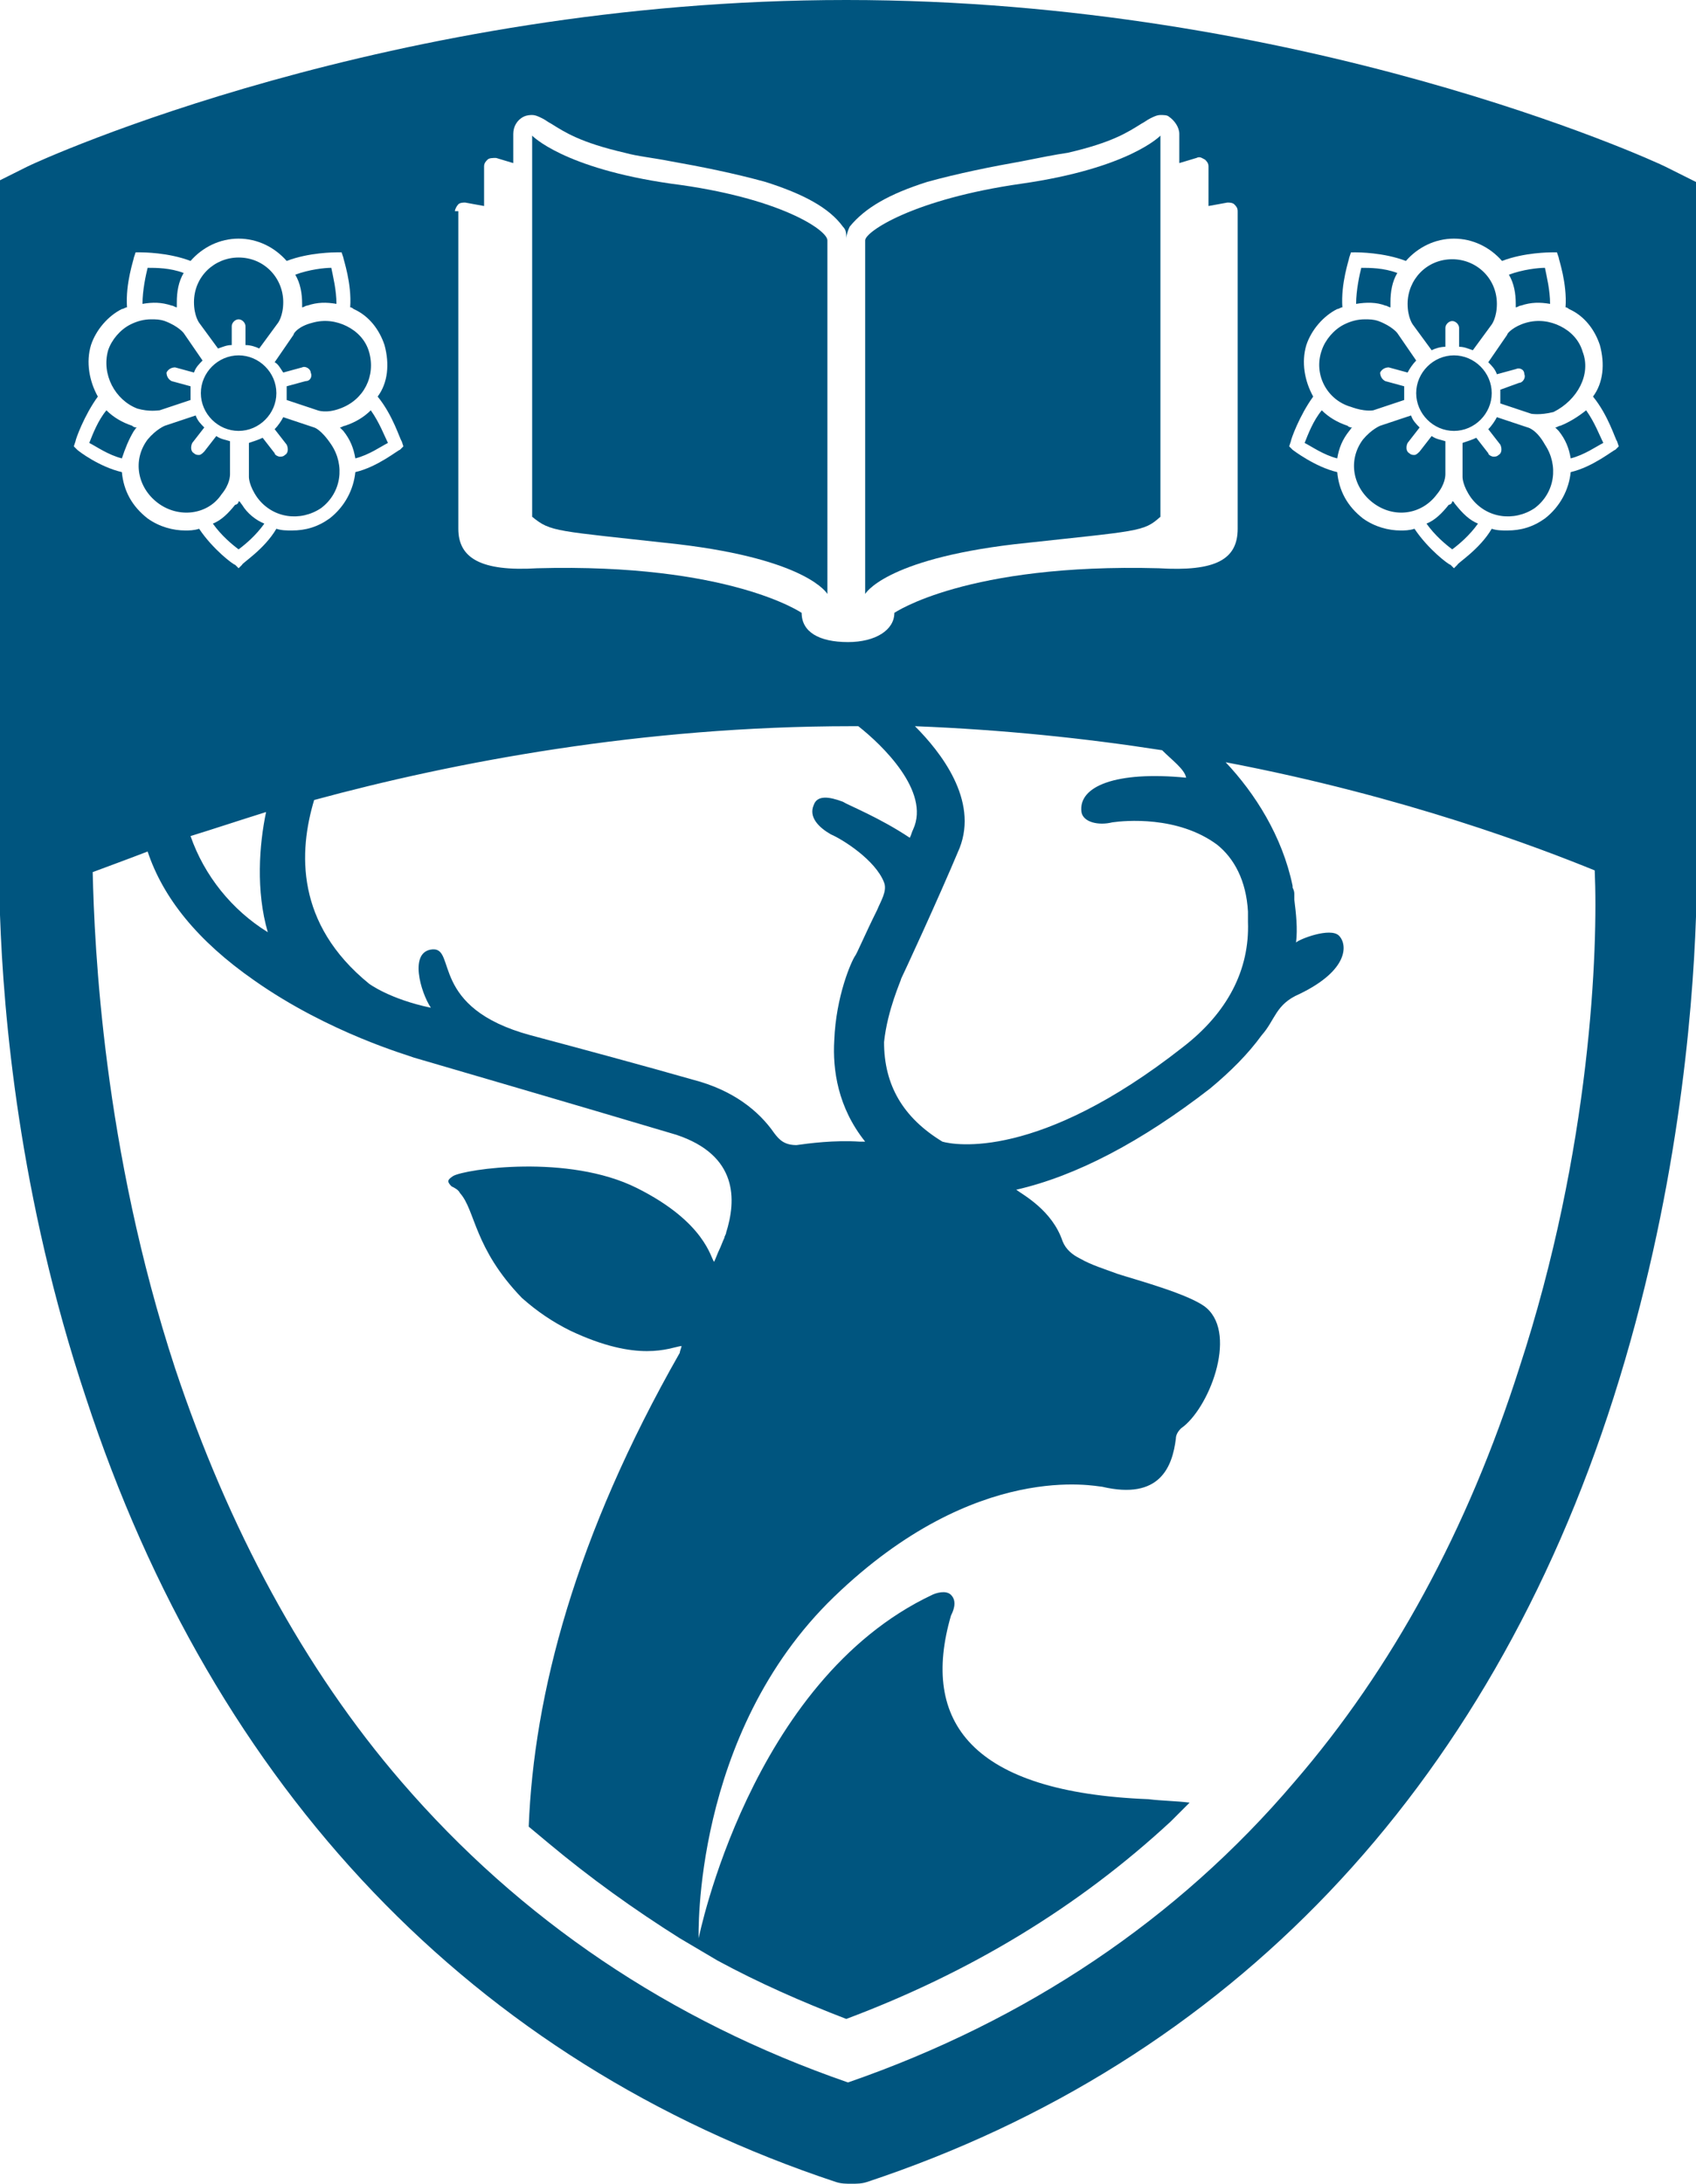 <?xml version="1.0" encoding="UTF-8" standalone="no"?>
<!-- Generator: Adobe Illustrator 19.2.1, SVG Export Plug-In . SVG Version: 6.00 Build 0)  -->

<svg
   version="1.1"
   id="layer"
   x="0px"
   y="0px"
   viewBox="0 0 98.8 127.2"
   xml:space="preserve"
   sodipodi:docname="uos_logo.svg"
   width="98.8"
   height="127.2"
   inkscape:version="1.1.2 (0a00cf5339, 2022-02-04)"
   xmlns:inkscape="http://www.inkscape.org/namespaces/inkscape"
   xmlns:sodipodi="http://sodipodi.sourceforge.net/DTD/sodipodi-0.dtd"
   xmlns="http://www.w3.org/2000/svg"
   xmlns:svg="http://www.w3.org/2000/svg"><defs
   id="defs65" /><sodipodi:namedview
   id="namedview63"
   pagecolor="#ffffff"
   bordercolor="#666666"
   borderopacity="1.0"
   inkscape:pageshadow="2"
   inkscape:pageopacity="0.0"
   inkscape:pagecheckerboard="0"
   showgrid="false"
   inkscape:zoom="1.2377301"
   inkscape:cx="304.18587"
   inkscape:cy="67.462206"
   inkscape:window-width="1846"
   inkscape:window-height="1016"
   inkscape:window-x="74"
   inkscape:window-y="27"
   inkscape:window-maximized="1"
   inkscape:current-layer="layer" />
<style
   type="text/css"
   id="style54">
	.st0{fill:#00557F;}
</style>

<path
   class="st0"
   d="m 94.1,26.2 c -0.1,0 -1.3,1 -2.6,1.3 -0.1,1 -0.6,2 -1.5,2.7 -0.7,0.5 -1.4,0.7 -2.2,0.7 -0.3,0 -0.6,0 -0.9,-0.1 -0.7,1.2 -2,2 -2,2.1 l -0.2,0.2 -0.2,-0.2 c -0.1,0 -1.3,-0.9 -2.1,-2.1 -0.3,0.1 -0.6,0.1 -0.8,0.1 -0.7,0 -1.5,-0.2 -2.2,-0.7 C 78.5,29.5 78,28.6 77.9,27.5 76.6,27.2 75.3,26.2 75.3,26.2 L 75.1,26 75.2,25.7 c 0,-0.1 0.5,-1.5 1.3,-2.6 -0.5,-0.9 -0.7,-2 -0.4,-3 0.3,-0.9 1,-1.7 1.8,-2.1 0.1,0 0.2,-0.1 0.3,-0.1 -0.1,-1.4 0.4,-2.8 0.4,-2.9 l 0.1,-0.3 H 79 c 0.1,0 1.6,0 2.9,0.5 0.7,-0.8 1.7,-1.3 2.8,-1.3 1.1,0 2.1,0.5 2.8,1.3 1.3,-0.5 2.8,-0.5 2.9,-0.5 h 0.3 l 0.1,0.3 c 0,0.1 0.5,1.5 0.4,2.9 0.1,0 0.2,0.1 0.2,0.1 0.9,0.4 1.5,1.2 1.8,2.1 0.3,1.1 0.2,2.2 -0.4,3 0.9,1.1 1.3,2.5 1.4,2.6 l 0.1,0.3 z m -5.6,53.5 c -3,9.4 -7.4,17.5 -13.1,24.1 -6.8,8 -15.6,13.9 -26,17.5 C 39,117.7 30.3,111.8 23.4,103.8 17.7,97.2 13.3,89 10.2,79.7 6,66.9 5.5,55.1 5.4,50.8 c 0.8,-0.3 1.9,-0.7 3.2,-1.2 0.9,2.7 2.9,5.2 6.2,7.5 4.4,3.1 9.1,4.4 9.3,4.5 0,0 9.6,2.8 15.3,4.5 3.6,1.2 3.5,3.8 2.9,5.7 0,0.1 -0.1,0.2 -0.1,0.3 -0.1,0.2 -0.2,0.5 -0.3,0.7 0,0 0,0 0,0 -0.1,0.2 -0.2,0.5 -0.3,0.7 -0.2,-0.2 -0.5,-2.3 -4.5,-4.3 -4,-2 -10,-1.1 -10.7,-0.7 -0.3,0.2 -0.4,0.3 -0.1,0.6 0.2,0.1 0.4,0.2 0.5,0.4 0.9,1 0.8,3.2 3.6,6.1 0.9,0.8 1.8,1.4 2.8,1.9 4,1.9 5.8,1 6.5,0.9 0,0.1 -0.1,0.3 -0.1,0.4 -6.1,10.7 -8.5,19.9 -8.8,27.6 l 1.2,1 c 2.4,2 4.9,3.8 7.6,5.5 v 0 l 2.2,1.3 c 2.4,1.3 4.9,2.4 7.5,3.4 7.2,-2.7 13.5,-6.5 18.9,-11.5 0,0 0.7,-0.7 1.1,-1.1 -0.8,-0.1 -1.6,-0.1 -2.4,-0.2 -10.3,-0.4 -13.3,-4.5 -11.5,-10.7 0.1,-0.2 0.4,-0.8 0,-1.2 -0.3,-0.3 -0.9,-0.1 -1.1,0 -10.6,5 -13.6,20 -13.6,20 0,0 -0.4,-11.9 7.9,-19.9 8.3,-8 15.3,-6.4 15.6,-6.4 3.4,0.8 4.1,-1.2 4.3,-2.8 0,-0.2 0.1,-0.4 0.3,-0.6 1.6,-1.1 3.3,-5.4 1.5,-7 -0.9,-0.8 -4.3,-1.7 -5.2,-2 -0.8,-0.3 -1.5,-0.5 -2.2,-0.9 -0.4,-0.2 -0.8,-0.5 -1,-1 -0.6,-1.8 -2.3,-2.7 -2.7,-3 3.5,-0.8 7.3,-2.8 11.3,-5.9 1.2,-1 2.2,-2 3,-3.1 0.8,-0.9 0.8,-1.8 2.2,-2.4 2.9,-1.4 2.8,-2.9 2.3,-3.4 -0.5,-0.5 -2.3,0.2 -2.5,0.4 0.1,-0.8 0,-1.7 -0.1,-2.5 0,0 0,-0.1 0,-0.1 0,-0.1 0,-0.1 0,-0.2 0,-0.1 0,-0.2 -0.1,-0.4 0,0 0,-0.1 0,-0.1 -0.6,-2.9 -2.2,-5.4 -3.9,-7.2 10.5,2 18.3,5 21.5,6.3 0.2,4.5 -0.2,16.2 -4.4,29 M 15.6,54.3 C 13.5,53 11.9,51 11.1,48.7 c 1.3,-0.4 2.8,-0.9 4.4,-1.4 0,0 0,0 0,0 -0.4,1.9 -0.6,4.6 0.1,7 M 4.5,26.2 4.3,26 4.4,25.7 C 4.4,25.6 4.9,24.2 5.7,23.1 5.2,22.2 5,21.1 5.3,20.1 5.6,19.2 6.3,18.4 7.1,18 7.2,18 7.3,17.9 7.4,17.9 7.3,16.5 7.8,15.1 7.8,15 l 0.1,-0.3 h 0.3 c 0.1,0 1.6,0 2.9,0.5 0.7,-0.8 1.7,-1.3 2.8,-1.3 1.1,0 2.1,0.5 2.8,1.3 1.3,-0.5 2.8,-0.5 2.9,-0.5 h 0.3 L 20,15 c 0,0.1 0.5,1.5 0.4,2.9 0.1,0 0.2,0.1 0.2,0.1 0.9,0.4 1.5,1.2 1.8,2.1 0.3,1.1 0.2,2.2 -0.4,3 0.9,1.1 1.3,2.5 1.4,2.6 l 0.1,0.3 -0.2,0.2 c -0.1,0 -1.3,1 -2.6,1.3 -0.1,1 -0.6,2 -1.5,2.7 -0.7,0.5 -1.4,0.7 -2.2,0.7 -0.3,0 -0.6,0 -0.9,-0.1 -0.7,1.2 -2,2 -2,2.1 l -0.2,0.2 -0.2,-0.2 c -0.1,0 -1.3,-0.9 -2.1,-2.1 -0.3,0.1 -0.6,0.1 -0.8,0.1 -0.7,0 -1.5,-0.2 -2.2,-0.7 C 7.7,29.5 7.2,28.6 7.1,27.5 5.8,27.2 4.6,26.3 4.5,26.2 m 48,30.8 v 0 c 0.1,-0.2 2.1,-4.5 3.4,-7.6 1.1,-2.8 -1.1,-5.6 -2.6,-7.1 5.1,0.2 9.9,0.7 14.4,1.4 0.6,0.6 1.3,1.1 1.4,1.6 -4.1,-0.4 -6.3,0.5 -6.1,2 0.1,0.6 1,0.8 1.8,0.6 0.7,-0.1 3.8,-0.4 6.1,1.3 1,0.8 1.7,2.1 1.8,3.9 0,0 0,0.1 0,0.1 0,0.2 0,0.3 0,0.5 0.1,2.8 -1.2,5.3 -3.8,7.3 -8.4,6.6 -13.3,5.7 -14,5.5 -2.3,-1.4 -3.4,-3.3 -3.4,-5.8 0.2,-1.9 1,-3.6 1,-3.7 m -4.1,-8.4 c 0.7,0.3 2.6,1.5 3.1,2.8 0.2,0.5 -0.2,1.1 -0.4,1.6 -0.7,1.4 -1.2,2.6 -1.3,2.7 -0.2,0.3 -1.1,2.3 -1.2,4.9 -0.1,1.7 0.2,3.9 1.8,5.9 -0.2,0 -0.3,0 -0.3,0 -1.5,-0.1 -3,0.1 -3.7,0.2 -0.7,0 -1,-0.3 -1.3,-0.7 -0.9,-1.3 -2.4,-2.5 -4.7,-3.1 -2.8,-0.8 -6.5,-1.8 -9.5,-2.6 0,0 0,0 0,0 -5.9,-1.6 -4.3,-5.1 -5.7,-5 -1.4,0.1 -0.7,2.5 -0.1,3.4 -2.4,-0.5 -3.6,-1.4 -3.6,-1.4 -4.3,-3.5 -4.1,-7.7 -3.2,-10.7 8.1,-2.2 19.1,-4.3 31.3,-4.3 0.1,0 0.3,0 0.4,0 1.4,1.1 4.2,3.8 3.2,6 -0.1,0.2 -0.1,0.3 -0.2,0.5 -1.8,-1.2 -3.6,-1.9 -3.9,-2.1 -0.8,-0.3 -1.5,-0.4 -1.7,0.2 -0.3,0.7 0.3,1.3 1,1.7 M 26.5,12.3 c 0,-0.1 0.1,-0.3 0.2,-0.4 0.1,-0.1 0.3,-0.1 0.4,-0.1 L 28.2,12 V 9.7 c 0,-0.2 0.1,-0.3 0.2,-0.4 0.1,-0.1 0.3,-0.1 0.5,-0.1 l 1,0.3 V 7.8 c 0,-0.4 0.2,-0.8 0.6,-1 0.2,-0.1 0.4,-0.1 0.5,-0.1 0.2,0 0.4,0.1 0.6,0.2 0.2,0.1 0.3,0.2 0.5,0.3 0.8,0.5 1.7,1.1 4.3,1.7 0.7,0.2 1.7,0.3 2.7,0.5 1.7,0.3 3.7,0.7 5.5,1.2 2.2,0.7 3.7,1.5 4.5,2.6 0.2,0.2 0.2,0.4 0.2,0.7 0,-0.2 0.1,-0.5 0.2,-0.7 0.9,-1.1 2.3,-1.9 4.5,-2.6 1.8,-0.5 3.8,-0.9 5.5,-1.2 1,-0.2 2,-0.4 2.7,-0.5 2.6,-0.6 3.5,-1.2 4.3,-1.7 0.2,-0.1 0.3,-0.2 0.5,-0.3 0.2,-0.1 0.4,-0.2 0.6,-0.2 0.2,0 0.4,0 0.5,0.1 0.3,0.2 0.6,0.6 0.6,1 v 1.7 l 1,-0.3 c 0.2,-0.1 0.3,0 0.5,0.1 0.1,0.1 0.2,0.2 0.2,0.4 V 12 l 1.1,-0.2 c 0.1,0 0.3,0 0.4,0.1 0.1,0.1 0.2,0.2 0.2,0.4 v 18.5 c 0,1.8 -1.3,2.5 -4.6,2.3 -11.2,-0.3 -15.4,2.6 -15.4,2.6 0,1 -1.1,1.7 -2.7,1.7 -1.7,0 -2.7,-0.6 -2.7,-1.7 0,0 -4.2,-2.9 -15.4,-2.6 -3.3,0.2 -4.6,-0.6 -4.6,-2.3 V 12.3 Z M 97,9.7 C 96.2,9.3 75.8,0 49.3,0 22.8,0 2.4,9.3 1.6,9.7 L 0,10.5 v 42.8 0 c 0.2,5.8 1.1,16.4 5,28.1 7.5,22.9 22.6,38.7 43.7,45.7 0.3,0.1 0.6,0.1 0.9,0.1 0.3,0 0.6,0 0.9,-0.1 21.1,-7 36.2,-22.8 43.5,-45.7 3.7,-11.6 4.6,-22.2 4.8,-28 v 0 -0.1 -42.7 z"
   id="path58" />
<path
   class="st0"
   d="m 11.6,18.8 c 0,0 -0.3,-0.4 -0.3,-1.2 0,-1.5 1.2,-2.6 2.6,-2.6 1.5,0 2.6,1.2 2.6,2.6 0,0.8 -0.3,1.2 -0.3,1.2 l -1.1,1.5 C 14.9,20.2 14.6,20.1 14.3,20.1 V 19 c 0,-0.2 -0.2,-0.4 -0.4,-0.4 -0.2,0 -0.4,0.2 -0.4,0.4 v 1.1 c -0.3,0 -0.5,0.1 -0.8,0.2 z m 4.9,2.9 1.1,-0.3 c 0.2,-0.1 0.5,0.1 0.5,0.3 0.1,0.2 0,0.5 -0.3,0.5 l -1.1,0.3 c 0,0.1 0,0.3 0,0.4 0,0.1 0,0.3 0,0.4 l 1.8,0.6 c 0,0 0.5,0.2 1.3,-0.1 1.4,-0.5 2.1,-1.9 1.7,-3.3 -0.2,-0.7 -0.7,-1.2 -1.3,-1.5 -0.6,-0.3 -1.3,-0.4 -2,-0.2 -0.8,0.2 -1.1,0.6 -1.1,0.7 L 16,21.1 c 0.2,0.1 0.3,0.3 0.5,0.6 m 1.1,-3.8 c 0.1,0 0.2,-0.1 0.3,-0.1 0.6,-0.2 1.1,-0.2 1.7,-0.1 0,-0.8 -0.2,-1.6 -0.3,-2.1 -0.4,0 -1.3,0.1 -2.1,0.4 0.3,0.5 0.4,1.1 0.4,1.7 0,0 0,0.1 0,0.2 M 10,17.8 c 0.1,0 0.2,0.1 0.3,0.1 0,-0.1 0,-0.2 0,-0.3 0,-0.6 0.1,-1.2 0.4,-1.7 C 9.9,15.6 9.1,15.6 8.6,15.6 8.5,16 8.3,16.9 8.3,17.7 8.9,17.6 9.4,17.6 10,17.8 m -2,6 c 0.7,0.2 1.2,0.1 1.3,0.1 l 1.8,-0.6 c 0,-0.1 0,-0.3 0,-0.4 0,-0.1 0,-0.3 0,-0.4 L 10,22.2 C 9.8,22.1 9.7,21.9 9.7,21.7 9.8,21.5 10,21.4 10.2,21.4 l 1.1,0.3 c 0.1,-0.3 0.3,-0.5 0.5,-0.7 l -1.1,-1.6 c 0,0 -0.3,-0.4 -1.1,-0.7 C 9.3,18.6 9.1,18.6 8.8,18.6 8.4,18.6 8,18.7 7.6,18.9 7,19.2 6.5,19.8 6.3,20.4 5.9,21.8 6.7,23.3 8,23.8 m 4.9,5 c 0.5,-0.6 0.5,-1.1 0.5,-1.2 v -1.9 c -0.3,-0.1 -0.5,-0.1 -0.8,-0.3 l -0.7,0.9 c -0.1,0.1 -0.2,0.2 -0.3,0.2 -0.1,0 -0.2,0 -0.3,-0.1 -0.2,-0.1 -0.2,-0.4 -0.1,-0.6 l 0.7,-0.9 c -0.2,-0.2 -0.4,-0.4 -0.5,-0.7 l -1.8,0.6 c 0,0 -0.5,0.2 -1,0.8 -0.9,1.2 -0.6,2.8 0.6,3.7 1.2,0.9 2.9,0.7 3.7,-0.5 m 35.3,5.8 V 14 c 0,-0.6 -2.8,-2.5 -9.1,-3.3 C 32.8,9.8 31,7.9 31,7.9 v 22.2 c 1.1,0.9 1.3,0.8 8.5,1.6 7.6,0.9 8.7,2.9 8.7,2.9 m 10.9,-2.9 c 7.3,-0.8 7.5,-0.7 8.5,-1.6 V 7.9 c 0,0 -1.8,1.9 -8.1,2.8 -6.3,0.9 -9.1,2.8 -9.1,3.3 v 20.6 c 0,0 1.1,-2 8.7,-2.9 M 7.8,25.1 C 7.9,25 7.9,24.9 8,24.9 c -0.1,0 -0.2,0 -0.3,-0.1 -0.6,-0.2 -1.1,-0.5 -1.5,-0.9 -0.5,0.6 -0.8,1.4 -1,1.9 0.4,0.2 1.1,0.7 1.9,0.9 0.2,-0.6 0.4,-1.1 0.7,-1.6 m 6.3,4.3 C 14,29.3 14,29.2 13.9,29.2 c 0,0.1 -0.1,0.2 -0.2,0.2 -0.4,0.5 -0.8,0.9 -1.3,1.1 0.5,0.7 1.1,1.2 1.5,1.5 0.4,-0.3 1,-0.8 1.5,-1.5 -0.5,-0.2 -1,-0.6 -1.3,-1.1 m 6,-4.6 c -0.1,0 -0.2,0.1 -0.3,0.1 0.1,0.1 0.1,0.1 0.2,0.2 0.4,0.5 0.6,1 0.7,1.6 0.8,-0.2 1.5,-0.7 1.9,-0.9 -0.2,-0.4 -0.5,-1.2 -1,-1.9 -0.4,0.4 -0.9,0.7 -1.5,0.9 m -1.8,0.1 c -0.1,0 -0.1,0 0,0 L 16.5,24.3 C 16.4,24.5 16.2,24.8 16,25 l 0.7,0.9 c 0.1,0.2 0.1,0.5 -0.1,0.6 -0.1,0.1 -0.2,0.1 -0.3,0.1 -0.1,0 -0.3,-0.1 -0.3,-0.2 l -0.7,-0.9 c -0.2,0.1 -0.5,0.2 -0.8,0.3 v 2 c 0,0 0,0.5 0.5,1.2 0.9,1.2 2.5,1.4 3.7,0.6 1.2,-0.9 1.4,-2.5 0.6,-3.7 -0.6,-0.9 -1,-1 -1,-1 m -4.4,0.2 c 1.2,0 2.2,-1 2.2,-2.2 0,-1.2 -1,-2.2 -2.2,-2.2 -1.2,0 -2.2,1 -2.2,2.2 0,1.2 1,2.2 2.2,2.2 M 89,24.9 c 0,0 0,0 0,0 l -1.8,-0.6 c -0.1,0.2 -0.3,0.5 -0.5,0.7 l 0.7,0.9 c 0.1,0.2 0.1,0.5 -0.1,0.6 -0.1,0.1 -0.2,0.1 -0.3,0.1 -0.1,0 -0.3,-0.1 -0.3,-0.2 L 86,25.5 c -0.2,0.1 -0.5,0.2 -0.8,0.3 v 2 c 0,0 0,0.5 0.5,1.2 0.9,1.2 2.5,1.4 3.7,0.6 1.2,-0.9 1.4,-2.5 0.6,-3.7 -0.5,-0.9 -1,-1 -1,-1 m 3.2,-4.4 C 92,19.8 91.5,19.3 90.9,19 c -0.6,-0.3 -1.3,-0.4 -2,-0.2 -0.7,0.2 -1.1,0.6 -1.1,0.7 l -1.1,1.6 c 0.2,0.2 0.4,0.4 0.5,0.7 l 1.1,-0.3 c 0.2,-0.1 0.5,0 0.5,0.3 0.1,0.2 -0.1,0.5 -0.3,0.5 l -1.1,0.4 c 0,0.1 0,0.3 0,0.4 0,0.1 0,0.3 0,0.4 l 1.8,0.6 c 0,0 0.5,0.1 1.3,-0.1 1.4,-0.7 2.2,-2.2 1.7,-3.5 m -7.4,8.9 c -0.1,-0.1 -0.1,-0.2 -0.2,-0.2 0,0.1 -0.1,0.2 -0.2,0.2 -0.4,0.5 -0.8,0.9 -1.3,1.1 0.5,0.7 1.1,1.2 1.5,1.5 0.4,-0.3 1,-0.8 1.5,-1.5 -0.5,-0.2 -0.9,-0.6 -1.3,-1.1 m 6.1,-4.6 c -0.1,0 -0.2,0.1 -0.3,0.1 0.1,0.1 0.1,0.1 0.2,0.2 0.4,0.5 0.6,1 0.7,1.6 0.8,-0.2 1.5,-0.7 1.9,-0.9 -0.2,-0.4 -0.5,-1.2 -1,-1.9 -0.5,0.4 -1,0.7 -1.5,0.9 m -7.2,4 c 0.5,-0.6 0.5,-1.1 0.5,-1.2 v -1.9 c -0.3,-0.1 -0.5,-0.1 -0.8,-0.3 l -0.7,0.9 c -0.1,0.1 -0.2,0.2 -0.3,0.2 -0.1,0 -0.2,0 -0.3,-0.1 C 81.9,26.3 81.9,26 82,25.8 l 0.7,-0.9 c -0.2,-0.2 -0.4,-0.4 -0.5,-0.7 l -1.8,0.6 c 0,0 -0.5,0.2 -1,0.8 -0.9,1.2 -0.6,2.8 0.6,3.7 1.2,0.9 2.8,0.7 3.7,-0.5 m -1.2,-5.9 c 0,1.2 1,2.2 2.2,2.2 1.2,0 2.2,-1 2.2,-2.2 0,-1.2 -1,-2.2 -2.2,-2.2 -1.2,0 -2.2,1 -2.2,2.2 m -2.5,1 1.8,-0.6 c 0,-0.1 0,-0.3 0,-0.4 0,-0.1 0,-0.3 0,-0.4 l -1.1,-0.3 c -0.2,-0.1 -0.3,-0.3 -0.3,-0.5 0.1,-0.2 0.3,-0.3 0.5,-0.3 l 1.1,0.3 c 0.1,-0.2 0.3,-0.5 0.5,-0.7 l -1.1,-1.6 c 0,0 -0.3,-0.4 -1.1,-0.7 -0.3,-0.1 -0.5,-0.1 -0.8,-0.1 -0.4,0 -0.8,0.1 -1.2,0.3 -0.6,0.3 -1.1,0.9 -1.3,1.5 -0.5,1.4 0.3,2.9 1.7,3.3 0.8,0.3 1.3,0.2 1.3,0.2 m 3.4,-3.5 c 0.2,-0.1 0.5,-0.2 0.8,-0.2 v -1.1 c 0,-0.2 0.2,-0.4 0.4,-0.4 0.2,0 0.4,0.2 0.4,0.4 v 1.1 c 0.3,0 0.5,0.1 0.8,0.2 l 1.1,-1.5 c 0,0 0.3,-0.4 0.3,-1.2 0,-1.5 -1.2,-2.6 -2.6,-2.6 -1.5,0 -2.6,1.2 -2.6,2.6 0,0.8 0.3,1.2 0.3,1.2 z m 4.9,-2.5 c 0.1,0 0.2,-0.1 0.3,-0.1 0.6,-0.2 1.1,-0.2 1.7,-0.1 0,-0.8 -0.2,-1.6 -0.3,-2.1 -0.4,0 -1.3,0.1 -2.1,0.4 0.3,0.5 0.4,1.1 0.4,1.7 0,0 0,0.1 0,0.2 m -11.3,6 c -0.5,0.6 -0.8,1.4 -1,1.9 0.4,0.2 1.1,0.7 1.9,0.9 0.1,-0.6 0.3,-1.1 0.7,-1.6 0.1,-0.1 0.1,-0.2 0.2,-0.2 -0.1,0 -0.2,0 -0.3,-0.1 -0.6,-0.2 -1.1,-0.5 -1.5,-0.9 m 3.7,-6.1 c 0.1,0 0.2,0.1 0.3,0.1 0,-0.1 0,-0.2 0,-0.3 0,-0.6 0.1,-1.2 0.4,-1.7 -0.8,-0.3 -1.6,-0.3 -2.1,-0.3 -0.1,0.4 -0.3,1.3 -0.3,2.1 0.6,-0.1 1.2,-0.1 1.7,0.1"
   id="path60" />
</svg>
